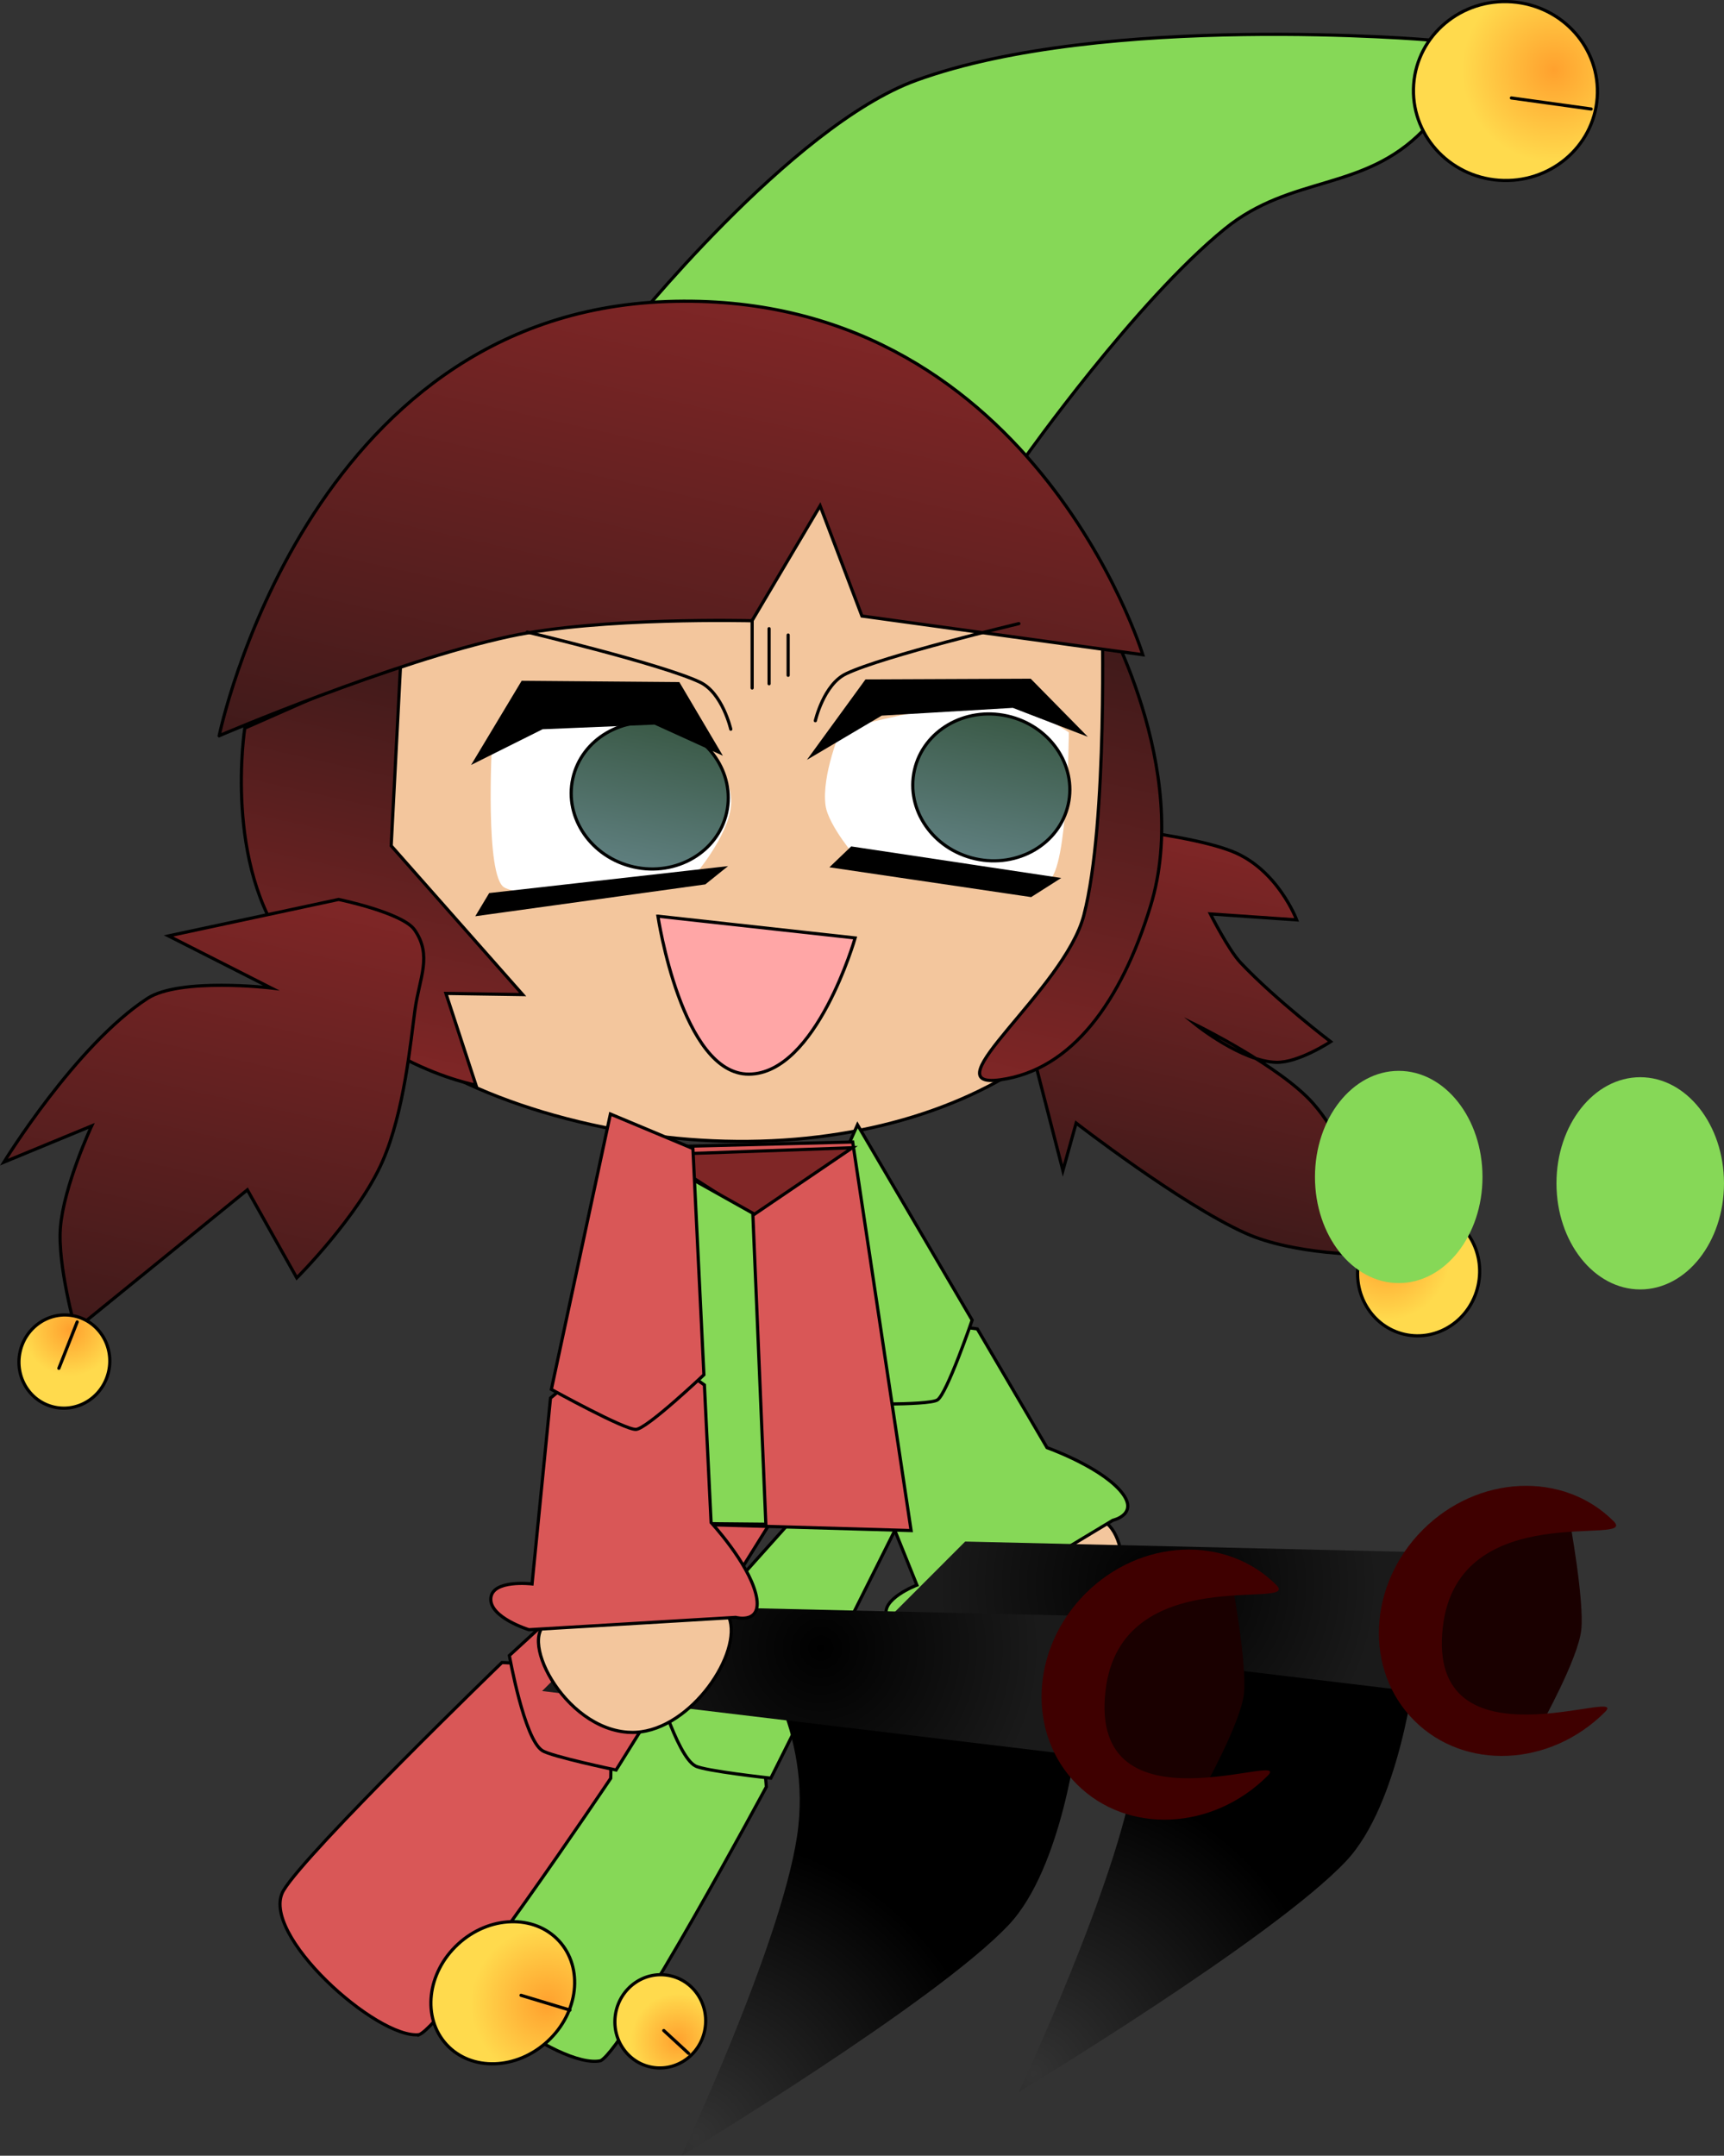<svg version="1.1" xmlns="http://www.w3.org/2000/svg" xmlns:xlink="http://www.w3.org/1999/xlink" width="271.268" height="339.153" viewBox="0,0,271.268,339.153"><rect x="0" y="0" width="271.268" height="339.153" fill="#333333" stroke="none"/><defs><radialGradient cx="235.776" cy="401.646" r="7.341" gradientUnits="userSpaceOnUse" id="color-1"><stop offset="0" stop-color="#ffa12e"/><stop offset="1" stop-color="#ffda4d"/></radialGradient><radialGradient cx="215.261" cy="395.876" r="12.032" gradientUnits="userSpaceOnUse" id="color-2"><stop offset="0" stop-color="#ffa12e"/><stop offset="1" stop-color="#ffda4d"/></radialGradient><linearGradient x1="325.314" y1="214.719" x2="312.458" y2="272.412" gradientUnits="userSpaceOnUse" id="color-3"><stop offset="0" stop-color="#7f2626"/><stop offset="1" stop-color="#401a1a"/></linearGradient><radialGradient cx="347.326" cy="278.277" r="9.992" gradientUnits="userSpaceOnUse" id="color-4"><stop offset="0" stop-color="#ffa12e"/><stop offset="1" stop-color="#ffda4d"/></radialGradient><linearGradient x1="233.889" y1="194.559" x2="228.882" y2="217.029" gradientUnits="userSpaceOnUse" id="color-5"><stop offset="0" stop-color="#3a5946"/><stop offset="1" stop-color="#5f7f7f"/></linearGradient><linearGradient x1="287.637" y1="193.275" x2="282.63" y2="215.745" gradientUnits="userSpaceOnUse" id="color-6"><stop offset="0" stop-color="#3a5946"/><stop offset="1" stop-color="#5f7f7f"/></linearGradient><linearGradient x1="308.397" y1="183.929" x2="293.117" y2="252.5" gradientUnits="userSpaceOnUse" id="color-7"><stop offset="0" stop-color="#401a1a"/><stop offset="1" stop-color="#7f2626"/></linearGradient><radialGradient cx="373.635" cy="91.652" r="14.479" gradientUnits="userSpaceOnUse" id="color-8"><stop offset="0" stop-color="#ffa12e"/><stop offset="1" stop-color="#ffda4d"/></radialGradient><linearGradient x1="196.405" y1="185.297" x2="182.744" y2="246.603" gradientUnits="userSpaceOnUse" id="color-9"><stop offset="0" stop-color="#401a1a"/><stop offset="1" stop-color="#7f2626"/></linearGradient><linearGradient x1="249.894" y1="129.021" x2="231.513" y2="211.507" gradientUnits="userSpaceOnUse" id="color-10"><stop offset="0" stop-color="#7f2626"/><stop offset="1" stop-color="#401a1a"/></linearGradient><radialGradient cx="291.737" cy="406.844" r="47.66" gradientUnits="userSpaceOnUse" id="color-11"><stop offset="0" stop-color="#000000" stop-opacity="0"/><stop offset="1" stop-color="#000000"/></radialGradient><radialGradient cx="311.376" cy="329.905" r="34.581" gradientUnits="userSpaceOnUse" id="color-12"><stop offset="0" stop-color="#000000"/><stop offset="1" stop-color="#1a1a1a"/></radialGradient><linearGradient x1="169.731" y1="219.308" x2="153.409" y2="292.556" gradientUnits="userSpaceOnUse" id="color-13"><stop offset="0" stop-color="#7f2626"/><stop offset="1" stop-color="#401a1a"/></linearGradient><radialGradient cx="140.158" cy="289.788" r="7.341" gradientUnits="userSpaceOnUse" id="color-14"><stop offset="0" stop-color="#ffa12e"/><stop offset="1" stop-color="#ffda4d"/></radialGradient><radialGradient cx="238.66" cy="416.872" r="47.66" gradientUnits="userSpaceOnUse" id="color-15"><stop offset="0" stop-color="#000000" stop-opacity="0"/><stop offset="1" stop-color="#000000"/></radialGradient><radialGradient cx="258.299" cy="339.933" r="34.581" gradientUnits="userSpaceOnUse" id="color-16"><stop offset="0" stop-color="#000000"/><stop offset="1" stop-color="#1a1a1a"/></radialGradient></defs><g transform="translate(-129.152,-80.633)"><g data-paper-data="{&quot;isPaintingLayer&quot;:true}" fill-rule="nonzero" stroke-linejoin="miter" stroke-miterlimit="10" stroke-dasharray="" stroke-dashoffset="0" style="mix-blend-mode: normal"><g data-paper-data="{&quot;origRot&quot;:0}" stroke="#000000" stroke-width="0.5"><path d="M223.673,404.836c-6.508,1.426 -26.785,-13.44 -23.46,-20.498c3.058,-6.492 30.705,-39.031 30.705,-39.031c0,0 12.55,-0.919 15.519,1.959c2.528,2.45 3.295,14.491 3.295,14.491c0,0 -21.95,40.797 -26.059,43.079z" fill="#86d857" stroke-linecap="butt"/><path d="M270.196,320.922l-19.752,39.462c0,0 -10.438,-1.136 -11.867,-1.921c-3.016,-1.541 -6.602,-14.37 -6.602,-14.37l28.943,-32.307z" fill="#86d857" stroke-linecap="butt"/><path d="M231.749,405.866c-3.88,-0.696 -6.444,-4.496 -5.728,-8.487c0.716,-3.991 4.442,-6.661 8.322,-5.965c3.88,0.696 6.444,4.496 5.728,8.487c-0.716,3.991 -4.442,6.661 -8.322,5.965z" fill="url(#color-1)" stroke-linecap="butt"/><path d="M233.595,400.085l3.911,3.603" fill="none" stroke-linecap="round"/></g><g data-paper-data="{&quot;index&quot;:null,&quot;origRot&quot;:0}" stroke="#000000" stroke-width="0.5"><g data-paper-data="{&quot;origRot&quot;:0,&quot;index&quot;:null}" fill="#d95757" stroke-linecap="butt"><path d="M195.115,400.736c-6.616,0.785 -25.348,-15.987 -21.35,-22.687c3.677,-6.163 34.363,-35.852 34.363,-35.852c0,0 12.58,0.309 15.254,3.462c2.277,2.685 1.867,14.743 1.867,14.743c0,0 -25.823,38.463 -30.134,40.334z"/><path d="M252.088,317.425l-25.996,41.679c0,0 -10.278,-2.148 -11.623,-3.069c-2.852,-1.828 -5.169,-14.945 -5.169,-14.945l31.954,-29.331z"/></g><g><path d="M201.207,386.504c4.882,-4.508 11.998,-4.742 15.895,-0.522c3.897,4.22 3.099,11.295 -1.783,15.803c-4.882,4.508 -11.998,4.742 -15.895,0.522c-3.897,-4.22 -3.099,-11.295 1.783,-15.803z" fill="url(#color-2)" stroke-linecap="butt"/><path d="M211.134,394.547l7.7,2.327" fill="none" stroke-linecap="round"/></g></g><g data-paper-data="{&quot;origRot&quot;:0}" stroke="#000000" stroke-width="0.5"><path d="M293.2,209.76c0,0 21.389,1.52 29.754,4.783c7.238,2.823 10.228,10.813 10.228,10.813l-13.58,-0.937c0,0 2.843,5.639 4.749,7.663c5.479,5.818 14.173,12.432 14.173,12.432c0,0 -5.025,3.33 -8.552,3.253c-5.399,-0.118 -12.592,-5.876 -12.592,-5.876c0,0 13.218,6.489 18.365,12.311c8.138,9.206 8.688,23.803 8.688,23.803c0,0 -11.613,0.104 -19.328,-3.369c-10.219,-4.6 -26.623,-17.317 -26.623,-17.317l-2.084,7.475l-6.268,-24.379z" fill="url(#color-3)" stroke-linecap="round"/><path d="M361.725,282.903c-1.2,5.387 -6.362,8.82 -11.528,7.668c-5.167,-1.151 -8.382,-6.451 -7.182,-11.838c1.2,-5.387 6.362,-8.82 11.528,-7.668c5.167,1.151 8.382,6.451 7.182,11.838z" fill="url(#color-4)" stroke-linecap="butt"/><path d="M353.897,280.532l-10.173,-3.103" fill="none" stroke-linecap="round"/></g><path d="M309.235,222.266c-6.413,28.779 -45.422,44.576 -87.129,35.282c-41.707,-9.294 -59.172,-37.675 -52.759,-66.454c6.413,-28.779 36.907,-61.247 79.027,-54.052c44.99,7.686 67.274,56.445 60.861,85.224z" data-paper-data="{&quot;origRot&quot;:0}" fill="#f3c69d" stroke="#000000" stroke-width="0.5" stroke-linecap="butt"/><path d="M206.551,197.805c0,0 10.959,-6.852 15.829,-7.141c9.132,-0.542 17.013,5.504 17.013,5.504c0,0 5.235,6.345 4.788,11.208c-0.447,4.863 -5.849,11.12 -5.849,11.12c0,0 -25.093,4.347 -29.817,1.764c-3.074,-1.68 -1.964,-22.455 -1.964,-22.455z" data-paper-data="{&quot;index&quot;:null,&quot;origRot&quot;:0}" fill="#ffffff" stroke="#000000" stroke-width="0" stroke-linecap="butt"/><path d="M243.485,208.49c-1.383,6.205 -7.921,10.028 -14.603,8.539c-6.682,-1.489 -10.978,-7.726 -9.596,-13.931c1.383,-6.205 7.921,-10.028 14.603,-8.539c6.682,1.489 10.978,7.726 9.596,13.931z" data-paper-data="{&quot;origRot&quot;:0}" fill="url(#color-5)" stroke="#000000" stroke-width="0.5" stroke-linecap="butt"/><path d="M294.191,219.139c-4.613,2.76 -30.005,-3.176 -30.005,-3.176c0,0 -4.704,-5.382 -5.138,-8.627c-0.637,-4.756 2.394,-11.874 2.394,-11.874c0,0 15.266,-4.302 24.401,-4.203c4.871,0.053 11.489,4.595 11.489,4.595c0,0 -0.139,21.489 -3.141,23.285z" data-paper-data="{&quot;origRot&quot;:0}" fill="#ffffff" stroke="#000000" stroke-width="0" stroke-linecap="butt"/><path d="M297.233,207.206c-1.383,6.205 -7.921,10.028 -14.603,8.539c-6.682,-1.489 -10.978,-7.726 -9.596,-13.931c1.383,-6.205 7.921,-10.028 14.603,-8.539c6.682,1.489 10.978,7.726 9.596,13.931z" data-paper-data="{&quot;origRot&quot;:0}" fill="url(#color-6)" stroke="#000000" stroke-width="0.5" stroke-linecap="butt"/><path d="M203.936,200.371l7.439,-12.382l24.525,0.2l6.373,10.78l-10.092,-4.589l-17.713,0.733z" data-paper-data="{&quot;origRot&quot;:0}" fill="#000000" stroke="#000000" stroke-width="0.5" stroke-linecap="round"/><path d="M257.032,199.346l8.43,-11.577l25.764,-0.109l8.108,8.242l-10.774,-4.156l-20.748,1.227z" data-paper-data="{&quot;origRot&quot;:0}" fill="#000000" stroke="#000000" stroke-width="0.5" stroke-linecap="round"/><path d="M206.277,221.368l36.605,-4.128l-2.85,2.29l-35.614,4.934z" data-paper-data="{&quot;origRot&quot;:0}" fill="#000000" stroke="#000000" stroke-width="0.5" stroke-linecap="round"/><path d="M263.172,214.06l32.264,4.85l-4.089,2.599l-31.15,-4.601z" data-paper-data="{&quot;origRot&quot;:0}" fill="#000000" stroke="#000000" stroke-width="0.5" stroke-linecap="round"/><path d="M232.678,224.775l31.029,3.421c0,0 -6.091,21.336 -16.691,21.428c-10.6,0.092 -14.339,-24.849 -14.339,-24.849z" data-paper-data="{&quot;origRot&quot;:0}" fill="#ffa6a6" stroke="#000000" stroke-width="0.5" stroke-linecap="butt"/><path d="M310.184,223.187c-4.593,14.976 -12.36,25.784 -23.639,27.325c-11.279,1.542 10.107,-14.18 13.151,-25.892c3.808,-14.647 2.862,-47.843 2.862,-47.843c0,0 14.269,24.748 7.626,46.41z" data-paper-data="{&quot;origRot&quot;:0}" fill="url(#color-7)" stroke="#000000" stroke-width="0.5" stroke-linecap="round"/><g data-paper-data="{&quot;origRot&quot;:0}" stroke="#000000" stroke-width="0.5"><g><path d="M295.392,161.726c-1.594,4.573 -17.098,-7.135 -37.517,-14.254c-20.419,-7.119 -40.143,-5.883 -38.548,-10.456c1.594,-4.573 23.338,-5.495 43.757,1.624c20.419,7.119 33.903,18.512 32.308,23.085z" data-paper-data="{&quot;origRot&quot;:0}" fill="#d95757" stroke-linecap="butt"/><path d="M227.691,132.887c0,0 25.861,-32.433 45.608,-39.61c29.603,-10.759 80.846,-6.346 80.846,-6.346c0,0 1.561,11.522 -1.022,14.185c-9.42,9.714 -20.757,6.981 -31.252,15.523c-14.061,11.445 -31.419,35.97 -31.419,35.97c0,0 -18.49,-12.052 -30.611,-15.861c-12.373,-3.888 -32.15,-3.861 -32.15,-3.861z" fill="#86d857" stroke-linecap="round"/></g><g><path d="M380.47,96.014c-0.567,7.75 -7.492,13.56 -15.467,12.977c-7.975,-0.583 -13.98,-7.339 -13.413,-15.09c0.567,-7.75 7.492,-13.56 15.467,-12.977c7.975,0.583 13.98,7.339 13.413,15.09z" fill="url(#color-8)" stroke-linecap="butt"/><path d="M366.972,96.048l12.55,1.736" fill="none" stroke-linecap="round"/></g></g><path d="M192.225,184.366l-1.521,29.329l20.69,23.414l-12.077,-0.184l4.725,14.424c0,0 -19.316,-3.531 -29.434,-21.339c-10.36,-13.17 -6.941,-34.82 -6.941,-34.82z" data-paper-data="{&quot;origRot&quot;:0}" fill="url(#color-9)" stroke="#000000" stroke-width="0.5" stroke-linecap="round"/><path d="M163.64,196.382c0,0 13.596,-66.236 70.378,-68.306c57.234,-2.086 74.95,55.562 74.95,55.562l-44.19,-6.086l-6.581,-17.345l-10.716,18.087c0,0 -23.93,-0.607 -38.144,2.46c-18.506,3.993 -45.697,15.629 -45.697,15.629z" data-paper-data="{&quot;origRot&quot;:0}" fill="url(#color-10)" stroke="#000000" stroke-width="0.5" stroke-linecap="round"/><g data-paper-data="{&quot;origRot&quot;:0}" stroke="#000000" stroke-width="0.5" stroke-linecap="butt"><path d="M297.984,343.518c-9.577,4.636 -23.563,-5.623 -19.159,-9.611c6.01,-5.443 20.826,-17.712 24.909,-13.204c4.083,4.508 2.217,18.959 -5.75,22.815z" fill="#f3c69d"/><path d="M293.901,308.388c0,0 7.942,2.815 11.395,6.628c3.453,3.813 -1.046,4.799 -1.046,4.799l-27.917,16.809c0,0 -6.382,1.186 -7.602,-1.589c-1.22,-2.775 4.695,-5.023 4.695,-5.023l-10.994,-27.249c0,0 5.057,-12.247 6.395,-13.585c1.338,-1.338 14.102,0.525 14.102,0.525z" fill="#86d857"/><path d="M264.076,257.593l18.042,30.727c0,0 -3.988,11.655 -5.475,12.566c-1.487,0.911 -14.723,0.605 -14.723,0.605l-8.297,-20.564z" fill="#86d857"/></g><g stroke-width="0"><path d="M300.32,330.323l51.453,13.237c0,0 -2.346,20.875 -10.814,29.871c-11.412,12.123 -51.501,36.328 -51.501,36.328c0,0 15.563,-33.104 18.171,-50.181c2.608,-17.077 -7.308,-29.255 -7.308,-29.255z" data-paper-data="{&quot;index&quot;:null}" fill="url(#color-11)" stroke="none" stroke-linecap="butt"/><g stroke="#000000"><path d="M281.021,323.159l72.515,1.686l-1.686,21.923l-84.32,-10.118z" fill="url(#color-12)" stroke-linecap="round"/><path d="M376.133,319.787c0,0 2.337,12.696 1.826,17.292c-0.501,4.509 -6.211,14.75 -6.211,14.75l-12.817,-1.349c0,0 -5.891,-8.151 -5.967,-13.39c-0.076,-5.238 7.316,-12.244 7.316,-12.244z" fill="#1a0000" stroke-linecap="round"/><path d="M381.698,349.973c-8.662,8.662 -22.101,9.266 -30.018,1.349c-7.917,-7.917 -7.313,-21.356 1.349,-30.018c8.662,-8.662 22.101,-9.266 30.018,-1.349c4.101,4.101 -24.501,-4.018 -26.871,16.667c-2.641,23.043 29.696,9.176 25.522,13.351z" fill="#3f0000" stroke-linecap="butt"/></g></g><path d="M400.419,266.8c0,9.22 -5.901,16.694 -13.18,16.694c-7.279,0 -13.18,-7.474 -13.18,-16.694c0,-9.22 5.901,-16.694 13.18,-16.694c7.279,0 13.18,7.474 13.18,16.694z" fill="#86d857" stroke="none" stroke-width="0" stroke-linecap="butt"/><g data-paper-data="{&quot;origRot&quot;:0}" stroke="#000000" stroke-width="0.5"><path d="M194.456,239.443c-0.691,4.977 -1.668,16.081 -5.141,23.965c-3.788,8.599 -13.463,18.271 -13.463,18.271l-7.778,-13.851l-27.042,21.97c0,0 -2.846,-10.089 -2.374,-16.035c0.52,-6.553 4.915,-15.992 4.915,-15.992l-13.805,5.699c0,0 11.266,-18.382 22.58,-25.757c5.093,-3.32 19.462,-1.646 19.462,-1.646l-16.142,-8.193l26.767,-5.735c0,0 10.072,2.082 11.95,4.785c2.814,4.05 0.764,7.542 0.073,12.519z" fill="url(#color-13)" stroke-linecap="round"/><path d="M146.247,296.393c-0.882,3.957 -4.716,6.471 -8.563,5.613c-3.848,-0.857 -6.252,-4.761 -5.37,-8.718c0.882,-3.957 4.716,-6.471 8.563,-5.613c3.848,0.857 6.252,4.761 5.37,8.718z" fill="url(#color-14)" stroke-linecap="butt"/><path d="M141.297,288.604l-2.88,7.298" fill="none" stroke-linecap="round"/></g><g data-paper-data="{&quot;origRot&quot;:0}" stroke="#000000" stroke-width="0.5" stroke-linecap="round"><path d="M232.725,261.084l30.595,-0.787l9.192,61.133l-48.245,-1.391z" fill="#d95757"/><path d="M263.27,261.204l-15.755,10.696l-14.991,-9.608z" fill="#7f2626"/><path d="M247.604,271.503l2.051,48.928l-25.437,-0.236l8.527,-57.017z" fill="#86d857"/></g><path d="M212.111,180.079c0,0 21.298,5.075 27.187,7.884c3.542,1.689 4.841,7.391 4.841,7.391" fill="none" stroke="#000000" stroke-width="0.5" stroke-linecap="round"/><path d="M257.444,194.02c0,0 1.299,-5.702 4.841,-7.391c5.889,-2.808 27.187,-7.884 27.187,-7.884" data-paper-data="{&quot;index&quot;:null}" fill="none" stroke="#000000" stroke-width="0.5" stroke-linecap="round"/><path d="M247.5,188.873v-10.667" fill="none" stroke="#000000" stroke-width="0.5" stroke-linecap="round"/><path d="M250.167,188.206v-8.667" fill="none" stroke="#000000" stroke-width="0.5" stroke-linecap="round"/><g stroke-width="0"><path d="M247.243,340.351l51.453,13.237c0,0 -2.346,20.875 -10.814,29.871c-11.412,12.123 -51.501,36.328 -51.501,36.328c0,0 15.563,-33.104 18.171,-50.181c2.608,-17.077 -7.308,-29.255 -7.308,-29.255z" data-paper-data="{&quot;index&quot;:null}" fill="url(#color-15)" stroke="none" stroke-linecap="butt"/><g stroke="#000000"><path d="M227.944,333.187l72.515,1.686l-1.686,21.923l-84.32,-10.118z" fill="url(#color-16)" stroke-linecap="round"/><path d="M323.056,329.814c0,0 2.337,12.696 1.826,17.292c-0.501,4.509 -6.211,14.75 -6.211,14.75l-12.817,-1.349c0,0 -5.891,-8.151 -5.967,-13.39c-0.076,-5.238 7.316,-12.244 7.316,-12.244z" fill="#1a0000" stroke-linecap="round"/><path d="M328.621,360.001c-8.662,8.662 -22.101,9.266 -30.018,1.349c-7.917,-7.917 -7.313,-21.356 1.349,-30.018c8.662,-8.662 22.101,-9.266 30.018,-1.349c4.101,4.101 -24.501,-4.018 -26.871,16.667c-2.641,23.043 29.696,9.176 25.522,13.351z" fill="#3f0000" stroke-linecap="butt"/></g></g><path d="M253.167,180.54v6.333" fill="none" stroke="#000000" stroke-width="0.5" stroke-linecap="round"/><path d="M362.419,265.8c0,9.22 -5.901,16.694 -13.18,16.694c-7.279,0 -13.18,-7.474 -13.18,-16.694c0,-9.22 5.901,-16.694 13.18,-16.694c7.279,0 13.18,7.474 13.18,16.694z" fill="#86d857" stroke="none" stroke-width="0" stroke-linecap="butt"/><g data-paper-data="{&quot;origRot&quot;:0,&quot;index&quot;:null}" stroke="#000000" stroke-width="0.5" stroke-linecap="butt"><path d="M228.362,353.182c-10.635,-0.335 -18.266,-15.911 -12.515,-17.402c7.85,-2.034 26.666,-6.031 28.192,-0.143c1.526,5.887 -6.83,17.824 -15.677,17.545z" fill="#f3c69d"/><path d="M241.041,320.166c0,0 5.73,6.177 7.02,11.157c1.291,4.98 -3.153,3.766 -3.153,3.766l-32.529,1.941c0,0 -6.204,-1.91 -5.998,-4.934c0.206,-3.024 6.49,-2.272 6.49,-2.272l2.901,-29.24c0,0 10.161,-8.504 11.967,-9.069c1.806,-0.565 12.249,7.007 12.249,7.007z" fill="#d95757"/><path d="M238.181,261.332l1.73,35.59c0,0 -8.94,8.475 -10.679,8.593c-1.74,0.118 -13.324,-6.294 -13.324,-6.294l9.291,-43.323z" fill="#d95757"/></g></g></g></svg>